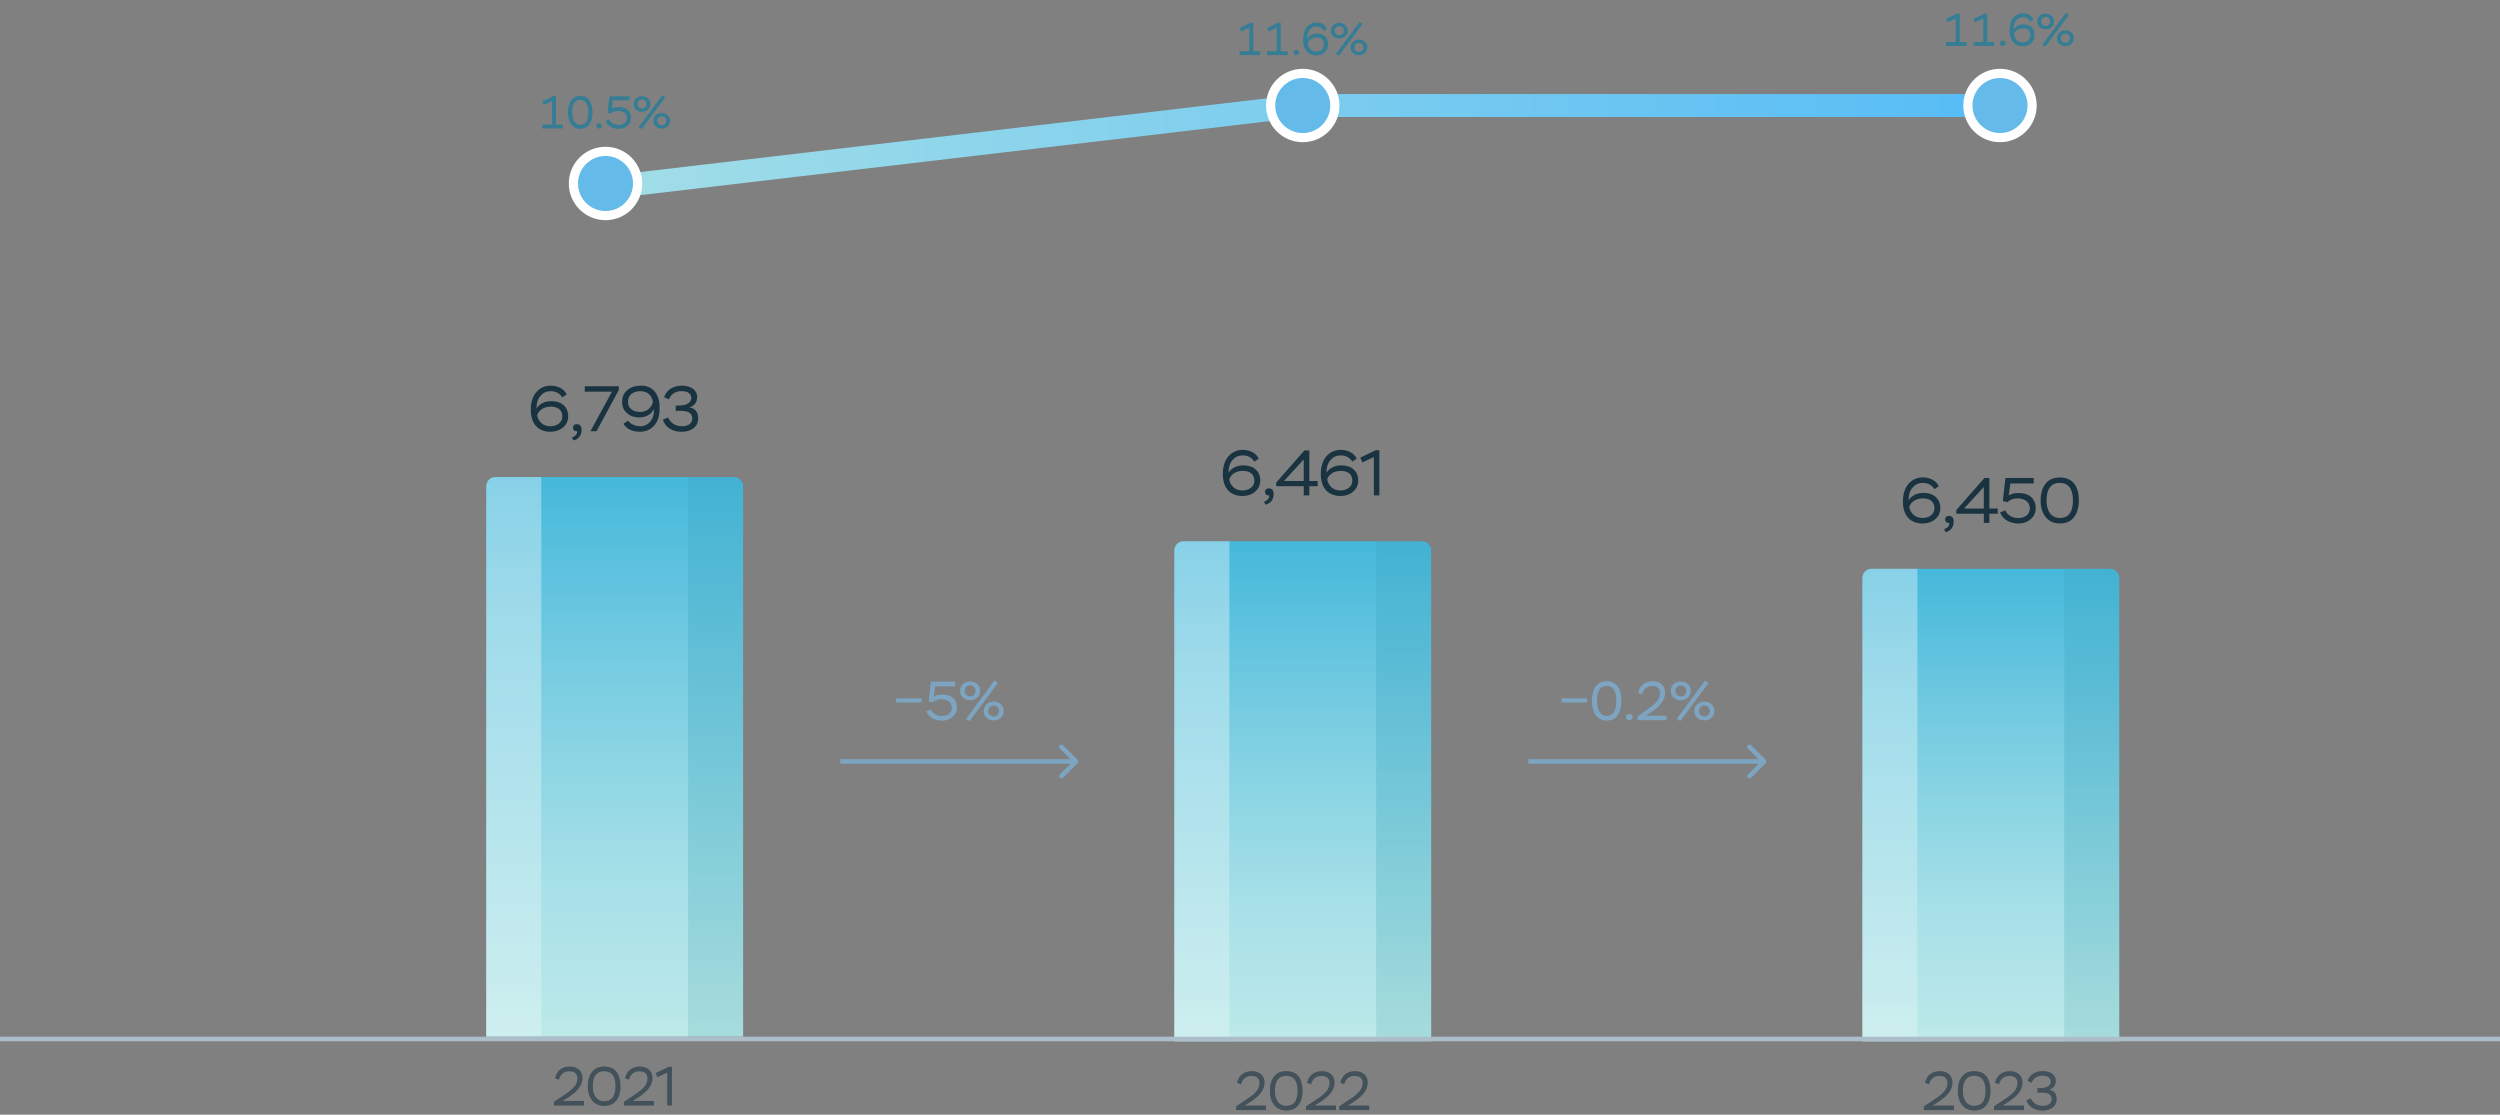 <svg width="545" height="243" viewBox="0 0 545 243" fill="none" xmlns="http://www.w3.org/2000/svg">
<rect x="0" y="0" width="545" height="243" fill="#808080" stroke="none"/>
<path d="M115.707 89.366C115.707 87.672 116.127 86.37 116.953 85.446C117.779 84.536 118.815 84.074 120.061 84.074C121.699 84.074 122.987 84.816 123.533 85.992L122.581 86.636C122.007 85.726 121.153 85.278 120.005 85.278C119.137 85.278 118.409 85.614 117.821 86.286C117.233 86.972 116.939 87.896 116.953 89.086C117.499 88.064 118.773 87.448 120.173 87.448C121.307 87.448 122.217 87.742 122.875 88.344C123.533 88.946 123.869 89.744 123.869 90.724C123.869 91.718 123.505 92.544 122.763 93.174C122.021 93.804 121.097 94.126 119.991 94.126C117.345 94.126 115.707 92.404 115.707 89.366ZM117.107 90.556C117.373 91.942 118.423 92.922 119.977 92.922C120.733 92.922 121.363 92.726 121.853 92.32C122.343 91.928 122.581 91.41 122.581 90.78C122.581 89.394 121.601 88.652 120.103 88.652C119.277 88.652 118.591 88.848 118.059 89.24C117.513 89.632 117.205 90.066 117.107 90.556ZM125.816 94C125.298 94.056 124.906 93.762 124.906 93.258C124.906 92.768 125.214 92.46 125.76 92.46C126.376 92.46 126.782 92.88 126.782 93.664C126.782 95.064 126.012 95.778 124.99 96.016L124.696 95.358C125.004 95.274 125.284 95.106 125.536 94.84C125.774 94.574 125.872 94.294 125.816 94ZM133.414 85.39H127.478V84.2H134.912V84.998L130.04 94H128.71L133.414 85.39ZM143.806 88.918C143.806 90.584 143.414 91.872 142.616 92.768C141.818 93.678 140.754 94.126 139.424 94.126C137.8 94.126 136.526 93.44 135.896 92.39L136.904 91.69C137.464 92.474 138.486 92.922 139.592 92.922C140.502 92.922 141.23 92.558 141.804 91.83C142.378 91.116 142.616 90.22 142.546 89.156C142.084 90.22 140.922 91.004 139.368 91.004C138.276 91.004 137.38 90.696 136.68 90.066C135.966 89.45 135.616 88.638 135.616 87.644C135.616 86.552 135.994 85.684 136.75 85.04C137.506 84.396 138.514 84.074 139.76 84.074C142.28 84.074 143.806 85.838 143.806 88.918ZM142.336 87.602C142.126 86.3 141.23 85.278 139.62 85.278C137.94 85.278 136.904 86.146 136.904 87.602C136.904 88.988 137.954 89.8 139.592 89.8C140.334 89.8 140.964 89.576 141.454 89.128C141.944 88.68 142.238 88.176 142.336 87.602ZM145.822 87.056L144.772 86.58C145.29 85.068 146.648 84.074 148.678 84.074C149.644 84.074 150.442 84.298 151.058 84.746C151.674 85.194 151.982 85.796 151.982 86.538C151.982 87.672 151.38 88.512 150.26 88.834C151.338 88.904 152.206 89.716 152.206 91.172C152.206 92.096 151.87 92.824 151.198 93.342C150.526 93.86 149.672 94.126 148.622 94.126C146.48 94.126 144.996 93.104 144.506 91.494L145.64 91.004C146.242 92.278 147.264 92.922 148.706 92.922C150.064 92.922 150.918 92.292 150.918 91.186C150.918 90.108 150.078 89.562 148.398 89.562H147.306V88.4H148.174C149.7 88.4 150.694 87.714 150.694 86.776C150.694 85.81 149.896 85.264 148.622 85.264C147.124 85.264 146.214 86.034 145.822 87.056Z" fill="#1A3341"/>
<path d="M121.863 235.372L120.987 235.06C121.287 233.572 122.415 232.504 124.203 232.504C125.931 232.504 126.987 233.5 126.987 235.024C126.987 235.828 126.639 236.632 126.207 237.208C125.991 237.508 125.715 237.796 125.391 238.096C124.731 238.684 124.263 238.996 123.579 239.428L122.655 240.004H127.299V241H120.759V240.184L122.583 238.972C122.907 238.768 123.135 238.612 123.267 238.516C123.399 238.432 123.615 238.276 123.903 238.072C124.191 237.868 124.407 237.688 124.551 237.556C124.683 237.424 124.863 237.256 125.067 237.04C125.619 236.44 125.823 235.888 125.883 235.132C125.883 234.04 125.175 233.548 124.131 233.548C123.483 233.548 122.967 233.728 122.595 234.088C122.223 234.448 121.971 234.88 121.863 235.372ZM128.131 236.8C128.131 235.504 128.431 234.46 129.043 233.68C129.643 232.9 130.531 232.504 131.695 232.504C134.083 232.504 135.271 234.076 135.271 236.8C135.271 238.108 134.971 239.14 134.383 239.92C133.783 240.7 132.895 241.096 131.719 241.096C130.591 241.096 129.715 240.7 129.079 239.908C128.443 239.116 128.131 238.084 128.131 236.8ZM129.235 236.8C129.235 238.852 130.171 240.076 131.719 240.076C133.351 240.076 134.167 238.984 134.167 236.8C134.167 234.616 133.339 233.524 131.695 233.524C130.027 233.524 129.235 234.724 129.235 236.8ZM137.127 235.372L136.251 235.06C136.551 233.572 137.679 232.504 139.467 232.504C141.195 232.504 142.251 233.5 142.251 235.024C142.251 235.828 141.903 236.632 141.471 237.208C141.255 237.508 140.979 237.796 140.655 238.096C139.995 238.684 139.527 238.996 138.843 239.428L137.919 240.004H142.563V241H136.023V240.184L137.847 238.972C138.171 238.768 138.399 238.612 138.531 238.516C138.663 238.432 138.879 238.276 139.167 238.072C139.455 237.868 139.671 237.688 139.815 237.556C139.947 237.424 140.127 237.256 140.331 237.04C140.883 236.44 141.087 235.888 141.147 235.132C141.147 234.04 140.439 233.548 139.395 233.548C138.747 233.548 138.231 233.728 137.859 234.088C137.487 234.448 137.235 234.88 137.127 235.372ZM143.299 234.832L142.915 233.932L145.795 232.552H146.479V241H145.447V233.836L143.299 234.832Z" fill="#1A3341" fill-opacity="0.6"/>
<path d="M106 106C106 104.895 106.895 104 108 104H160C161.105 104 162 104.895 162 106V226H106V106Z" fill="url(#paint0_linear_6004_39832)"/>
<path opacity="0.2" d="M118 104H150V226H118V104Z" fill="url(#paint1_linear_6004_39832)"/>
<path opacity="0.04" d="M150 104H160C161.105 104 162 104.895 162 106V226H150V104Z" fill="#0D262C"/>
<path opacity="0.5" d="M106 106C106 104.895 106.895 104 108 104H118V226H106V106Z" fill="url(#paint2_linear_6004_39832)"/>
<path d="M266.575 103.366C266.575 101.672 266.995 100.37 267.821 99.446C268.647 98.536 269.683 98.074 270.929 98.074C272.567 98.074 273.855 98.816 274.401 99.992L273.449 100.636C272.875 99.726 272.021 99.278 270.873 99.278C270.005 99.278 269.277 99.614 268.689 100.286C268.101 100.972 267.807 101.896 267.821 103.086C268.367 102.064 269.641 101.448 271.041 101.448C272.175 101.448 273.085 101.742 273.743 102.344C274.401 102.946 274.737 103.744 274.737 104.724C274.737 105.718 274.373 106.544 273.631 107.174C272.889 107.804 271.965 108.126 270.859 108.126C268.213 108.126 266.575 106.404 266.575 103.366ZM267.975 104.556C268.241 105.942 269.291 106.922 270.845 106.922C271.601 106.922 272.231 106.726 272.721 106.32C273.211 105.928 273.449 105.41 273.449 104.78C273.449 103.394 272.469 102.652 270.971 102.652C270.145 102.652 269.459 102.848 268.927 103.24C268.381 103.632 268.073 104.066 267.975 104.556ZM276.684 108C276.166 108.056 275.774 107.762 275.774 107.258C275.774 106.768 276.082 106.46 276.628 106.46C277.244 106.46 277.65 106.88 277.65 107.664C277.65 109.064 276.88 109.778 275.858 110.016L275.564 109.358C275.872 109.274 276.152 109.106 276.404 108.84C276.642 108.574 276.74 108.294 276.684 108ZM285.43 108H284.212V105.998H278.22V105.186L284.352 98.2H285.43V104.864H287.25V105.998H285.43V108ZM284.212 100.16L279.9 104.864H284.212V100.16ZM287.935 103.366C287.935 101.672 288.355 100.37 289.181 99.446C290.007 98.536 291.043 98.074 292.289 98.074C293.927 98.074 295.215 98.816 295.761 99.992L294.809 100.636C294.235 99.726 293.381 99.278 292.233 99.278C291.365 99.278 290.637 99.614 290.049 100.286C289.461 100.972 289.167 101.896 289.181 103.086C289.727 102.064 291.001 101.448 292.401 101.448C293.535 101.448 294.445 101.742 295.103 102.344C295.761 102.946 296.097 103.744 296.097 104.724C296.097 105.718 295.733 106.544 294.991 107.174C294.249 107.804 293.325 108.126 292.219 108.126C289.573 108.126 287.935 106.404 287.935 103.366ZM289.335 104.556C289.601 105.942 290.651 106.922 292.205 106.922C292.961 106.922 293.591 106.726 294.081 106.32C294.571 105.928 294.809 105.41 294.809 104.78C294.809 103.394 293.829 102.652 292.331 102.652C291.505 102.652 290.819 102.848 290.287 103.24C289.741 103.632 289.433 104.066 289.335 104.556ZM296.993 100.804L296.545 99.754L299.905 98.144H300.703V108H299.499V99.642L296.993 100.804Z" fill="#1A3341"/>
<path d="M270.556 236.372L269.68 236.06C269.98 234.572 271.108 233.504 272.896 233.504C274.624 233.504 275.68 234.5 275.68 236.024C275.68 236.828 275.332 237.632 274.9 238.208C274.684 238.508 274.408 238.796 274.084 239.096C273.424 239.684 272.956 239.996 272.272 240.428L271.348 241.004H275.992V242H269.452V241.184L271.276 239.972C271.6 239.768 271.828 239.612 271.96 239.516C272.092 239.432 272.308 239.276 272.596 239.072C272.884 238.868 273.1 238.688 273.244 238.556C273.376 238.424 273.556 238.256 273.76 238.04C274.312 237.44 274.516 236.888 274.576 236.132C274.576 235.04 273.868 234.548 272.824 234.548C272.176 234.548 271.66 234.728 271.288 235.088C270.916 235.448 270.664 235.88 270.556 236.372ZM276.824 237.8C276.824 236.504 277.124 235.46 277.736 234.68C278.336 233.9 279.224 233.504 280.388 233.504C282.776 233.504 283.964 235.076 283.964 237.8C283.964 239.108 283.664 240.14 283.076 240.92C282.476 241.7 281.588 242.096 280.412 242.096C279.284 242.096 278.408 241.7 277.772 240.908C277.136 240.116 276.824 239.084 276.824 237.8ZM277.928 237.8C277.928 239.852 278.864 241.076 280.412 241.076C282.044 241.076 282.86 239.984 282.86 237.8C282.86 235.616 282.032 234.524 280.388 234.524C278.72 234.524 277.928 235.724 277.928 237.8ZM285.82 236.372L284.944 236.06C285.244 234.572 286.372 233.504 288.16 233.504C289.888 233.504 290.944 234.5 290.944 236.024C290.944 236.828 290.596 237.632 290.164 238.208C289.948 238.508 289.672 238.796 289.348 239.096C288.688 239.684 288.22 239.996 287.536 240.428L286.612 241.004H291.256V242H284.716V241.184L286.54 239.972C286.864 239.768 287.092 239.612 287.224 239.516C287.356 239.432 287.572 239.276 287.86 239.072C288.148 238.868 288.364 238.688 288.508 238.556C288.64 238.424 288.82 238.256 289.024 238.04C289.576 237.44 289.78 236.888 289.84 236.132C289.84 235.04 289.132 234.548 288.088 234.548C287.44 234.548 286.924 234.728 286.552 235.088C286.18 235.448 285.928 235.88 285.82 236.372ZM293.048 236.372L292.172 236.06C292.472 234.572 293.6 233.504 295.388 233.504C297.116 233.504 298.172 234.5 298.172 236.024C298.172 236.828 297.824 237.632 297.392 238.208C297.176 238.508 296.9 238.796 296.576 239.096C295.916 239.684 295.448 239.996 294.764 240.428L293.84 241.004H298.484V242H291.944V241.184L293.768 239.972C294.092 239.768 294.32 239.612 294.452 239.516C294.584 239.432 294.8 239.276 295.088 239.072C295.376 238.868 295.592 238.688 295.736 238.556C295.868 238.424 296.048 238.256 296.252 238.04C296.804 237.44 297.008 236.888 297.068 236.132C297.068 235.04 296.36 234.548 295.316 234.548C294.668 234.548 294.152 234.728 293.78 235.088C293.408 235.448 293.156 235.88 293.048 236.372Z" fill="#1A3341" fill-opacity="0.6"/>
<path d="M256 120C256 118.895 256.895 118 258 118H310C311.105 118 312 118.895 312 120V227H256V120Z" fill="url(#paint3_linear_6004_39832)"/>
<path opacity="0.2" d="M268 118H300V227H268V118Z" fill="url(#paint4_linear_6004_39832)"/>
<path opacity="0.04" d="M300 118H310C311.105 118 312 118.895 312 120V227H300V118Z" fill="#0D262C"/>
<path opacity="0.5" d="M256 120C256 118.895 256.895 118 258 118H268V227H256V120Z" fill="url(#paint5_linear_6004_39832)"/>
<path d="M414.832 109.366C414.832 107.672 415.252 106.37 416.078 105.446C416.904 104.536 417.94 104.074 419.186 104.074C420.824 104.074 422.112 104.816 422.658 105.992L421.706 106.636C421.132 105.726 420.278 105.278 419.13 105.278C418.262 105.278 417.534 105.614 416.946 106.286C416.358 106.972 416.064 107.896 416.078 109.086C416.624 108.064 417.898 107.448 419.298 107.448C420.432 107.448 421.342 107.742 422 108.344C422.658 108.946 422.994 109.744 422.994 110.724C422.994 111.718 422.63 112.544 421.888 113.174C421.146 113.804 420.222 114.126 419.116 114.126C416.47 114.126 414.832 112.404 414.832 109.366ZM416.232 110.556C416.498 111.942 417.548 112.922 419.102 112.922C419.858 112.922 420.488 112.726 420.978 112.32C421.468 111.928 421.706 111.41 421.706 110.78C421.706 109.394 420.726 108.652 419.228 108.652C418.402 108.652 417.716 108.848 417.184 109.24C416.638 109.632 416.33 110.066 416.232 110.556ZM424.941 114C424.423 114.056 424.031 113.762 424.031 113.258C424.031 112.768 424.339 112.46 424.885 112.46C425.501 112.46 425.907 112.88 425.907 113.664C425.907 115.064 425.137 115.778 424.115 116.016L423.821 115.358C424.129 115.274 424.409 115.106 424.661 114.84C424.899 114.574 424.997 114.294 424.941 114ZM433.687 114H432.469V111.998H426.477V111.186L432.609 104.2H433.687V110.864H435.507V111.998H433.687V114ZM432.469 106.16L428.157 110.864H432.469V106.16ZM437.619 109.492L436.611 109.226L437.185 104.2H443.345V105.39H438.263L437.899 108.022C438.389 107.658 439.131 107.476 440.125 107.476C441.273 107.476 442.169 107.784 442.827 108.386C443.471 109.002 443.793 109.786 443.793 110.752C443.793 111.718 443.429 112.53 442.715 113.16C441.987 113.804 441.077 114.126 439.999 114.126C438.165 114.126 436.639 113.258 436.009 111.732L437.129 111.256C437.535 112.194 438.585 112.936 439.999 112.936C441.609 112.936 442.505 112.012 442.505 110.794C442.505 109.492 441.455 108.652 439.789 108.652C438.893 108.652 438.165 108.932 437.619 109.492ZM444.856 109.1C444.856 107.588 445.206 106.37 445.92 105.46C446.62 104.55 447.656 104.088 449.014 104.088C451.8 104.088 453.186 105.922 453.186 109.1C453.186 110.626 452.836 111.83 452.15 112.74C451.45 113.65 450.414 114.112 449.042 114.112C447.726 114.112 446.704 113.65 445.962 112.726C445.22 111.802 444.856 110.598 444.856 109.1ZM446.144 109.1C446.144 111.494 447.236 112.922 449.042 112.922C450.946 112.922 451.898 111.648 451.898 109.1C451.898 106.552 450.932 105.278 449.014 105.278C447.068 105.278 446.144 106.678 446.144 109.1Z" fill="#1A3341"/>
<path d="M420.527 236.372L419.651 236.06C419.951 234.572 421.079 233.504 422.867 233.504C424.595 233.504 425.651 234.5 425.651 236.024C425.651 236.828 425.303 237.632 424.871 238.208C424.655 238.508 424.379 238.796 424.055 239.096C423.395 239.684 422.927 239.996 422.243 240.428L421.319 241.004H425.963V242H419.423V241.184L421.247 239.972C421.571 239.768 421.799 239.612 421.931 239.516C422.063 239.432 422.279 239.276 422.567 239.072C422.855 238.868 423.071 238.688 423.215 238.556C423.347 238.424 423.527 238.256 423.731 238.04C424.283 237.44 424.487 236.888 424.547 236.132C424.547 235.04 423.839 234.548 422.795 234.548C422.147 234.548 421.631 234.728 421.259 235.088C420.887 235.448 420.635 235.88 420.527 236.372ZM426.795 237.8C426.795 236.504 427.095 235.46 427.707 234.68C428.307 233.9 429.195 233.504 430.359 233.504C432.747 233.504 433.935 235.076 433.935 237.8C433.935 239.108 433.635 240.14 433.047 240.92C432.447 241.7 431.559 242.096 430.383 242.096C429.255 242.096 428.379 241.7 427.743 240.908C427.107 240.116 426.795 239.084 426.795 237.8ZM427.899 237.8C427.899 239.852 428.835 241.076 430.383 241.076C432.015 241.076 432.831 239.984 432.831 237.8C432.831 235.616 432.003 234.524 430.359 234.524C428.691 234.524 427.899 235.724 427.899 237.8ZM435.791 236.372L434.915 236.06C435.215 234.572 436.343 233.504 438.131 233.504C439.859 233.504 440.915 234.5 440.915 236.024C440.915 236.828 440.567 237.632 440.135 238.208C439.919 238.508 439.643 238.796 439.319 239.096C438.659 239.684 438.191 239.996 437.507 240.428L436.583 241.004H441.227V242H434.687V241.184L436.511 239.972C436.835 239.768 437.063 239.612 437.195 239.516C437.327 239.432 437.543 239.276 437.831 239.072C438.119 238.868 438.335 238.688 438.479 238.556C438.611 238.424 438.791 238.256 438.995 238.04C439.547 237.44 439.751 236.888 439.811 236.132C439.811 235.04 439.103 234.548 438.059 234.548C437.411 234.548 436.895 234.728 436.523 235.088C436.151 235.448 435.899 235.88 435.791 236.372ZM442.887 236.048L441.987 235.64C442.431 234.344 443.595 233.492 445.335 233.492C446.163 233.492 446.847 233.684 447.375 234.068C447.903 234.452 448.167 234.968 448.167 235.604C448.167 236.576 447.651 237.296 446.691 237.572C447.615 237.632 448.359 238.328 448.359 239.576C448.359 240.368 448.071 240.992 447.495 241.436C446.919 241.88 446.187 242.108 445.287 242.108C443.451 242.108 442.179 241.232 441.759 239.852L442.731 239.432C443.247 240.524 444.123 241.076 445.359 241.076C446.523 241.076 447.255 240.536 447.255 239.588C447.255 238.664 446.535 238.196 445.095 238.196H444.159V237.2H444.903C446.211 237.2 447.063 236.612 447.063 235.808C447.063 234.98 446.379 234.512 445.287 234.512C444.003 234.512 443.223 235.172 442.887 236.048Z" fill="#1A3341" fill-opacity="0.6"/>
<path d="M406 126C406 124.895 406.895 124 408 124H460C461.105 124 462 124.895 462 126V227H406V126Z" fill="url(#paint6_linear_6004_39832)"/>
<path opacity="0.2" d="M418 124H450V227H418V124Z" fill="url(#paint7_linear_6004_39832)"/>
<path opacity="0.04" d="M450 124H460C461.105 124 462 124.895 462 126V227H450V124Z" fill="#0D262C"/>
<path opacity="0.5" d="M406 126C406 124.895 406.895 124 408 124H418V227H406V126Z" fill="url(#paint8_linear_6004_39832)"/>
<path d="M234.927 166.354C235.122 166.158 235.122 165.842 234.927 165.646L231.745 162.464C231.55 162.269 231.233 162.269 231.038 162.464C230.843 162.66 230.843 162.976 231.038 163.172L233.867 166L231.038 168.828C230.843 169.024 230.843 169.34 231.038 169.536C231.233 169.731 231.55 169.731 231.745 169.536L234.927 166.354ZM183.18 166.5L234.574 166.5L234.574 165.5L183.18 165.5L183.18 166.5Z" fill="#7DA4C1"/>
<path d="M200.906 153.136H195.338V152.236H200.906V153.136ZM203.32 153.136L202.456 152.908L202.948 148.6H208.228V149.62H203.872L203.56 151.876C203.98 151.564 204.616 151.408 205.468 151.408C206.452 151.408 207.22 151.672 207.784 152.188C208.336 152.716 208.612 153.388 208.612 154.216C208.612 155.044 208.3 155.74 207.688 156.28C207.064 156.832 206.284 157.108 205.36 157.108C203.788 157.108 202.48 156.364 201.94 155.056L202.9 154.648C203.248 155.452 204.148 156.088 205.36 156.088C206.74 156.088 207.508 155.296 207.508 154.252C207.508 153.136 206.608 152.416 205.18 152.416C204.412 152.416 203.788 152.656 203.32 153.136ZM211.379 157.18L210.587 156.724L216.791 148.336L217.547 148.888L211.379 157.18ZM209.291 150.616C209.291 150.016 209.495 149.524 209.915 149.14C210.335 148.756 210.851 148.564 211.487 148.564C212.111 148.564 212.627 148.756 213.047 149.14C213.467 149.524 213.671 150.016 213.671 150.616C213.671 151.204 213.467 151.696 213.047 152.08C212.627 152.464 212.111 152.656 211.487 152.656C210.851 152.656 210.335 152.464 209.915 152.08C209.495 151.696 209.291 151.204 209.291 150.616ZM210.299 150.616C210.299 151.3 210.851 151.804 211.487 151.804C212.147 151.804 212.663 151.324 212.663 150.616C212.663 149.908 212.123 149.428 211.487 149.428C210.827 149.428 210.299 149.908 210.299 150.616ZM215.063 156.472C214.643 156.088 214.439 155.596 214.439 154.996C214.439 154.396 214.643 153.904 215.063 153.52C215.483 153.148 215.999 152.956 216.635 152.956C217.259 152.956 217.775 153.148 218.195 153.52C218.615 153.904 218.819 154.396 218.819 154.996C218.819 155.584 218.615 156.076 218.195 156.46C217.775 156.856 217.259 157.048 216.635 157.048C215.999 157.048 215.483 156.856 215.063 156.472ZM215.447 154.996C215.447 155.68 215.999 156.184 216.635 156.184C217.295 156.184 217.811 155.704 217.811 154.996C217.811 154.288 217.271 153.808 216.635 153.808C215.975 153.808 215.447 154.288 215.447 154.996Z" fill="#7DA4C1"/>
<path d="M384.927 166.354C385.122 166.158 385.122 165.842 384.927 165.646L381.745 162.464C381.55 162.269 381.233 162.269 381.038 162.464C380.843 162.66 380.843 162.976 381.038 163.172L383.867 166L381.038 168.828C380.843 169.024 380.843 169.34 381.038 169.536C381.233 169.731 381.55 169.731 381.745 169.536L384.927 166.354ZM333.18 166.5L384.574 166.5L384.574 165.5L333.18 165.5L333.18 166.5Z" fill="#7DA4C1"/>
<path d="M345.978 153.136H340.41V152.236H345.978V153.136ZM347.036 152.8C347.036 151.504 347.312 150.46 347.852 149.68C348.392 148.9 349.184 148.504 350.24 148.504C352.388 148.504 353.456 150.076 353.456 152.8C353.456 154.108 353.192 155.14 352.652 155.92C352.112 156.7 351.32 157.096 350.264 157.096C349.244 157.096 348.452 156.7 347.888 155.908C347.324 155.116 347.036 154.084 347.036 152.8ZM348.14 152.8C348.14 154.828 348.932 156.076 350.264 156.076C351.656 156.076 352.352 154.984 352.352 152.8C352.352 150.616 351.644 149.524 350.24 149.524C348.836 149.524 348.14 150.616 348.14 152.8ZM354.448 156.316C354.448 155.98 354.76 155.644 355.192 155.644C355.588 155.644 355.912 155.98 355.912 156.316C355.912 156.7 355.612 157.024 355.192 157.024C354.76 157.024 354.448 156.7 354.448 156.316ZM357.984 151.372L357.108 151.06C357.408 149.56 358.488 148.504 360.264 148.504C361.992 148.504 362.988 149.5 362.988 151.024C362.952 152.284 362.364 153.28 361.476 154.084C360.852 154.672 360.36 155.008 359.7 155.428L358.776 156.004H363.3V157H357V156.184L358.704 154.972C359.7 154.264 360.348 153.772 360.648 153.496C361.476 152.74 361.884 151.948 361.884 151.132C361.884 150.028 361.212 149.548 360.192 149.548C358.896 149.548 358.224 150.364 357.984 151.372ZM366.307 157.18L365.515 156.724L371.719 148.336L372.475 148.888L366.307 157.18ZM364.219 150.616C364.219 150.016 364.423 149.524 364.843 149.14C365.263 148.756 365.779 148.564 366.415 148.564C367.039 148.564 367.555 148.756 367.975 149.14C368.395 149.524 368.599 150.016 368.599 150.616C368.599 151.204 368.395 151.696 367.975 152.08C367.555 152.464 367.039 152.656 366.415 152.656C365.779 152.656 365.263 152.464 364.843 152.08C364.423 151.696 364.219 151.204 364.219 150.616ZM365.227 150.616C365.227 151.3 365.779 151.804 366.415 151.804C367.075 151.804 367.591 151.324 367.591 150.616C367.591 149.908 367.051 149.428 366.415 149.428C365.755 149.428 365.227 149.908 365.227 150.616ZM369.991 156.472C369.571 156.088 369.367 155.596 369.367 154.996C369.367 154.396 369.571 153.904 369.991 153.52C370.411 153.148 370.927 152.956 371.563 152.956C372.187 152.956 372.703 153.148 373.123 153.52C373.543 153.904 373.747 154.396 373.747 154.996C373.747 155.584 373.543 156.076 373.123 156.46C372.703 156.856 372.187 157.048 371.563 157.048C370.927 157.048 370.411 156.856 369.991 156.472ZM370.375 154.996C370.375 155.68 370.927 156.184 371.563 156.184C372.223 156.184 372.739 155.704 372.739 154.996C372.739 154.288 372.199 153.808 371.563 153.808C370.903 153.808 370.375 154.288 370.375 154.996Z" fill="#7DA4C1"/>
<line y1="226.5" x2="545" y2="226.5" stroke="#ABBEC9"/>
<path d="M131.273 41L284.273 23H436.273" stroke="url(#paint9_linear_6004_39832)" stroke-width="5"/>
<circle cx="436" cy="23" r="7" fill="#64BBEA" stroke="white" stroke-width="2"/>
<circle cx="284" cy="23" r="7" fill="#64BBEA" stroke="white" stroke-width="2"/>
<circle cx="132" cy="40" r="7" fill="#64BBEA" stroke="white" stroke-width="2"/>
<path d="M122.728 28H118.218V27.17H120.348V22.03L118.558 22.86L118.238 22.11L120.638 20.96H121.208V27.17H122.728V28ZM123.814 24.5C123.814 23.42 124.044 22.55 124.494 21.9C124.944 21.25 125.604 20.92 126.484 20.92C128.274 20.92 129.164 22.23 129.164 24.5C129.164 25.59 128.944 26.45 128.494 27.1C128.044 27.75 127.384 28.08 126.504 28.08C125.654 28.08 124.994 27.75 124.524 27.09C124.054 26.43 123.814 25.57 123.814 24.5ZM124.734 24.5C124.734 26.19 125.394 27.23 126.504 27.23C127.664 27.23 128.244 26.32 128.244 24.5C128.244 22.68 127.654 21.77 126.484 21.77C125.314 21.77 124.734 22.68 124.734 24.5ZM129.99 27.43C129.99 27.15 130.25 26.87 130.61 26.87C130.94 26.87 131.21 27.15 131.21 27.43C131.21 27.75 130.96 28.02 130.61 28.02C130.25 28.02 129.99 27.75 129.99 27.43ZM133.157 24.78L132.437 24.59L132.847 21H137.247V21.85H133.617L133.357 23.73C133.707 23.47 134.237 23.34 134.947 23.34C135.767 23.34 136.407 23.56 136.877 23.99C137.337 24.43 137.567 24.99 137.567 25.68C137.567 26.37 137.307 26.95 136.797 27.4C136.277 27.86 135.627 28.09 134.857 28.09C133.547 28.09 132.457 27.47 132.007 26.38L132.807 26.04C133.097 26.71 133.847 27.24 134.857 27.24C136.007 27.24 136.647 26.58 136.647 25.71C136.647 24.78 135.897 24.18 134.707 24.18C134.067 24.18 133.547 24.38 133.157 24.78ZM139.873 28.15L139.213 27.77L144.383 20.78L145.013 21.24L139.873 28.15ZM138.133 22.68C138.133 22.18 138.303 21.77 138.653 21.45C139.003 21.13 139.433 20.97 139.963 20.97C140.483 20.97 140.913 21.13 141.263 21.45C141.613 21.77 141.783 22.18 141.783 22.68C141.783 23.17 141.613 23.58 141.263 23.9C140.913 24.22 140.483 24.38 139.963 24.38C139.433 24.38 139.003 24.22 138.653 23.9C138.303 23.58 138.133 23.17 138.133 22.68ZM138.973 22.68C138.973 23.25 139.433 23.67 139.963 23.67C140.513 23.67 140.943 23.27 140.943 22.68C140.943 22.09 140.493 21.69 139.963 21.69C139.413 21.69 138.973 22.09 138.973 22.68ZM142.943 27.56C142.593 27.24 142.423 26.83 142.423 26.33C142.423 25.83 142.593 25.42 142.943 25.1C143.293 24.79 143.723 24.63 144.253 24.63C144.773 24.63 145.203 24.79 145.553 25.1C145.903 25.42 146.073 25.83 146.073 26.33C146.073 26.82 145.903 27.23 145.553 27.55C145.203 27.88 144.773 28.04 144.253 28.04C143.723 28.04 143.293 27.88 142.943 27.56ZM143.263 26.33C143.263 26.9 143.723 27.32 144.253 27.32C144.803 27.32 145.233 26.92 145.233 26.33C145.233 25.74 144.783 25.34 144.253 25.34C143.703 25.34 143.263 25.74 143.263 26.33Z" fill="#357D94"/>
<path d="M274.728 12H270.218V11.17H272.348V6.03L270.558 6.86L270.238 6.11L272.638 4.96H273.208V11.17H274.728V12ZM280.724 12H276.214V11.17H278.344V6.03L276.554 6.86L276.234 6.11L278.634 4.96H279.204V11.17H280.724V12ZM281.99 11.43C281.99 11.15 282.25 10.87 282.61 10.87C282.94 10.87 283.21 11.15 283.21 11.43C283.21 11.75 282.96 12.02 282.61 12.02C282.25 12.02 281.99 11.75 281.99 11.43ZM284.087 8.69C284.087 7.48 284.357 6.54 284.897 5.89C285.437 5.24 286.137 4.91 286.997 4.91C288.097 4.91 288.857 5.37 289.277 6.28L288.597 6.74C288.187 6.09 287.757 5.77 286.957 5.77C285.747 5.77 284.967 6.76 284.977 8.49C285.397 7.71 286.097 7.32 287.077 7.32C288.677 7.32 289.517 8.22 289.517 9.66C289.517 10.38 289.277 10.96 288.797 11.41C288.307 11.86 287.697 12.09 286.947 12.09C285.187 12.09 284.087 10.85 284.087 8.69ZM285.087 9.54C285.307 10.67 285.927 11.23 286.937 11.23C287.987 11.23 288.597 10.63 288.597 9.7C288.597 8.69 288.077 8.18 287.027 8.18C285.867 8.18 285.237 8.81 285.087 9.54ZM291.873 12.15L291.213 11.77L296.383 4.78L297.013 5.24L291.873 12.15ZM290.133 6.68C290.133 6.18 290.303 5.77 290.653 5.45C291.003 5.13 291.433 4.97 291.963 4.97C292.483 4.97 292.913 5.13 293.263 5.45C293.613 5.77 293.783 6.18 293.783 6.68C293.783 7.17 293.613 7.58 293.263 7.9C292.913 8.22 292.483 8.38 291.963 8.38C291.433 8.38 291.003 8.22 290.653 7.9C290.303 7.58 290.133 7.17 290.133 6.68ZM290.973 6.68C290.973 7.25 291.433 7.67 291.963 7.67C292.513 7.67 292.943 7.27 292.943 6.68C292.943 6.09 292.493 5.69 291.963 5.69C291.413 5.69 290.973 6.09 290.973 6.68ZM294.943 11.56C294.593 11.24 294.423 10.83 294.423 10.33C294.423 9.83 294.593 9.42 294.943 9.1C295.293 8.79 295.723 8.63 296.253 8.63C296.773 8.63 297.203 8.79 297.553 9.1C297.903 9.42 298.073 9.83 298.073 10.33C298.073 10.82 297.903 11.23 297.553 11.55C297.203 11.88 296.773 12.04 296.253 12.04C295.723 12.04 295.293 11.88 294.943 11.56ZM295.263 10.33C295.263 10.9 295.723 11.32 296.253 11.32C296.803 11.32 297.233 10.92 297.233 10.33C297.233 9.74 296.783 9.34 296.253 9.34C295.703 9.34 295.263 9.74 295.263 10.33Z" fill="#357D94"/>
<path d="M428.728 10H424.218V9.17H426.348V4.03L424.558 4.86L424.238 4.11L426.638 2.96H427.208V9.17H428.728V10ZM434.724 10H430.214V9.17H432.344V4.03L430.554 4.86L430.234 4.11L432.634 2.96H433.204V9.17H434.724V10ZM435.99 9.43C435.99 9.15 436.25 8.87 436.61 8.87C436.94 8.87 437.21 9.15 437.21 9.43C437.21 9.75 436.96 10.02 436.61 10.02C436.25 10.02 435.99 9.75 435.99 9.43ZM438.087 6.69C438.087 5.48 438.357 4.54 438.897 3.89C439.437 3.24 440.137 2.91 440.997 2.91C442.097 2.91 442.857 3.37 443.277 4.28L442.597 4.74C442.187 4.09 441.757 3.77 440.957 3.77C439.747 3.77 438.967 4.76 438.977 6.49C439.397 5.71 440.097 5.32 441.077 5.32C442.677 5.32 443.517 6.22 443.517 7.66C443.517 8.38 443.277 8.96 442.797 9.41C442.307 9.86 441.697 10.09 440.947 10.09C439.187 10.09 438.087 8.85 438.087 6.69ZM439.087 7.54C439.307 8.67 439.927 9.23 440.937 9.23C441.987 9.23 442.597 8.63 442.597 7.7C442.597 6.69 442.077 6.18 441.027 6.18C439.867 6.18 439.237 6.81 439.087 7.54ZM445.873 10.15L445.213 9.77L450.383 2.78L451.013 3.24L445.873 10.15ZM444.133 4.68C444.133 4.18 444.303 3.77 444.653 3.45C445.003 3.13 445.433 2.97 445.963 2.97C446.483 2.97 446.913 3.13 447.263 3.45C447.613 3.77 447.783 4.18 447.783 4.68C447.783 5.17 447.613 5.58 447.263 5.9C446.913 6.22 446.483 6.38 445.963 6.38C445.433 6.38 445.003 6.22 444.653 5.9C444.303 5.58 444.133 5.17 444.133 4.68ZM444.973 4.68C444.973 5.25 445.433 5.67 445.963 5.67C446.513 5.67 446.943 5.27 446.943 4.68C446.943 4.09 446.493 3.69 445.963 3.69C445.413 3.69 444.973 4.09 444.973 4.68ZM448.943 9.56C448.593 9.24 448.423 8.83 448.423 8.33C448.423 7.83 448.593 7.42 448.943 7.1C449.293 6.79 449.723 6.63 450.253 6.63C450.773 6.63 451.203 6.79 451.553 7.1C451.903 7.42 452.073 7.83 452.073 8.33C452.073 8.82 451.903 9.23 451.553 9.55C451.203 9.88 450.773 10.04 450.253 10.04C449.723 10.04 449.293 9.88 448.943 9.56ZM449.263 8.33C449.263 8.9 449.723 9.32 450.253 9.32C450.803 9.32 451.233 8.92 451.233 8.33C451.233 7.74 450.783 7.34 450.253 7.34C449.703 7.34 449.263 7.74 449.263 8.33Z" fill="#357D94"/>
<defs>
<linearGradient id="paint0_linear_6004_39832" x1="134" y1="104" x2="134" y2="226" gradientUnits="userSpaceOnUse">
<stop stop-color="#45B8DB"/>
<stop offset="1" stop-color="#ADE4E4"/>
</linearGradient>
<linearGradient id="paint1_linear_6004_39832" x1="134" y1="104" x2="134" y2="226" gradientUnits="userSpaceOnUse">
<stop stop-color="white" stop-opacity="0"/>
<stop offset="0.74" stop-color="white"/>
</linearGradient>
<linearGradient id="paint2_linear_6004_39832" x1="112" y1="-133.9" x2="112" y2="226" gradientUnits="userSpaceOnUse">
<stop stop-color="white" stop-opacity="0.05"/>
<stop offset="0.75" stop-color="white" stop-opacity="0.8"/>
</linearGradient>
<linearGradient id="paint3_linear_6004_39832" x1="284" y1="118" x2="284" y2="227" gradientUnits="userSpaceOnUse">
<stop stop-color="#45B8DB"/>
<stop offset="1" stop-color="#ADE4E4"/>
</linearGradient>
<linearGradient id="paint4_linear_6004_39832" x1="284" y1="118" x2="284" y2="227" gradientUnits="userSpaceOnUse">
<stop stop-color="white" stop-opacity="0"/>
<stop offset="0.74" stop-color="white"/>
</linearGradient>
<linearGradient id="paint5_linear_6004_39832" x1="262" y1="-94.55" x2="262" y2="227" gradientUnits="userSpaceOnUse">
<stop stop-color="white" stop-opacity="0.05"/>
<stop offset="0.75" stop-color="white" stop-opacity="0.8"/>
</linearGradient>
<linearGradient id="paint6_linear_6004_39832" x1="434" y1="124" x2="434" y2="227" gradientUnits="userSpaceOnUse">
<stop stop-color="#45B8DB"/>
<stop offset="1" stop-color="#ADE4E4"/>
</linearGradient>
<linearGradient id="paint7_linear_6004_39832" x1="434" y1="124" x2="434" y2="227" gradientUnits="userSpaceOnUse">
<stop stop-color="white" stop-opacity="0"/>
<stop offset="0.74" stop-color="white"/>
</linearGradient>
<linearGradient id="paint8_linear_6004_39832" x1="412" y1="-76.85" x2="412" y2="227" gradientUnits="userSpaceOnUse">
<stop stop-color="white" stop-opacity="0.05"/>
<stop offset="0.75" stop-color="white" stop-opacity="0.8"/>
</linearGradient>
<linearGradient id="paint9_linear_6004_39832" x1="436.273" y1="23" x2="131.273" y2="23" gradientUnits="userSpaceOnUse">
<stop stop-color="#56BCF6"/>
<stop offset="1" stop-color="#A2DEE7"/>
</linearGradient>
</defs>
</svg>
